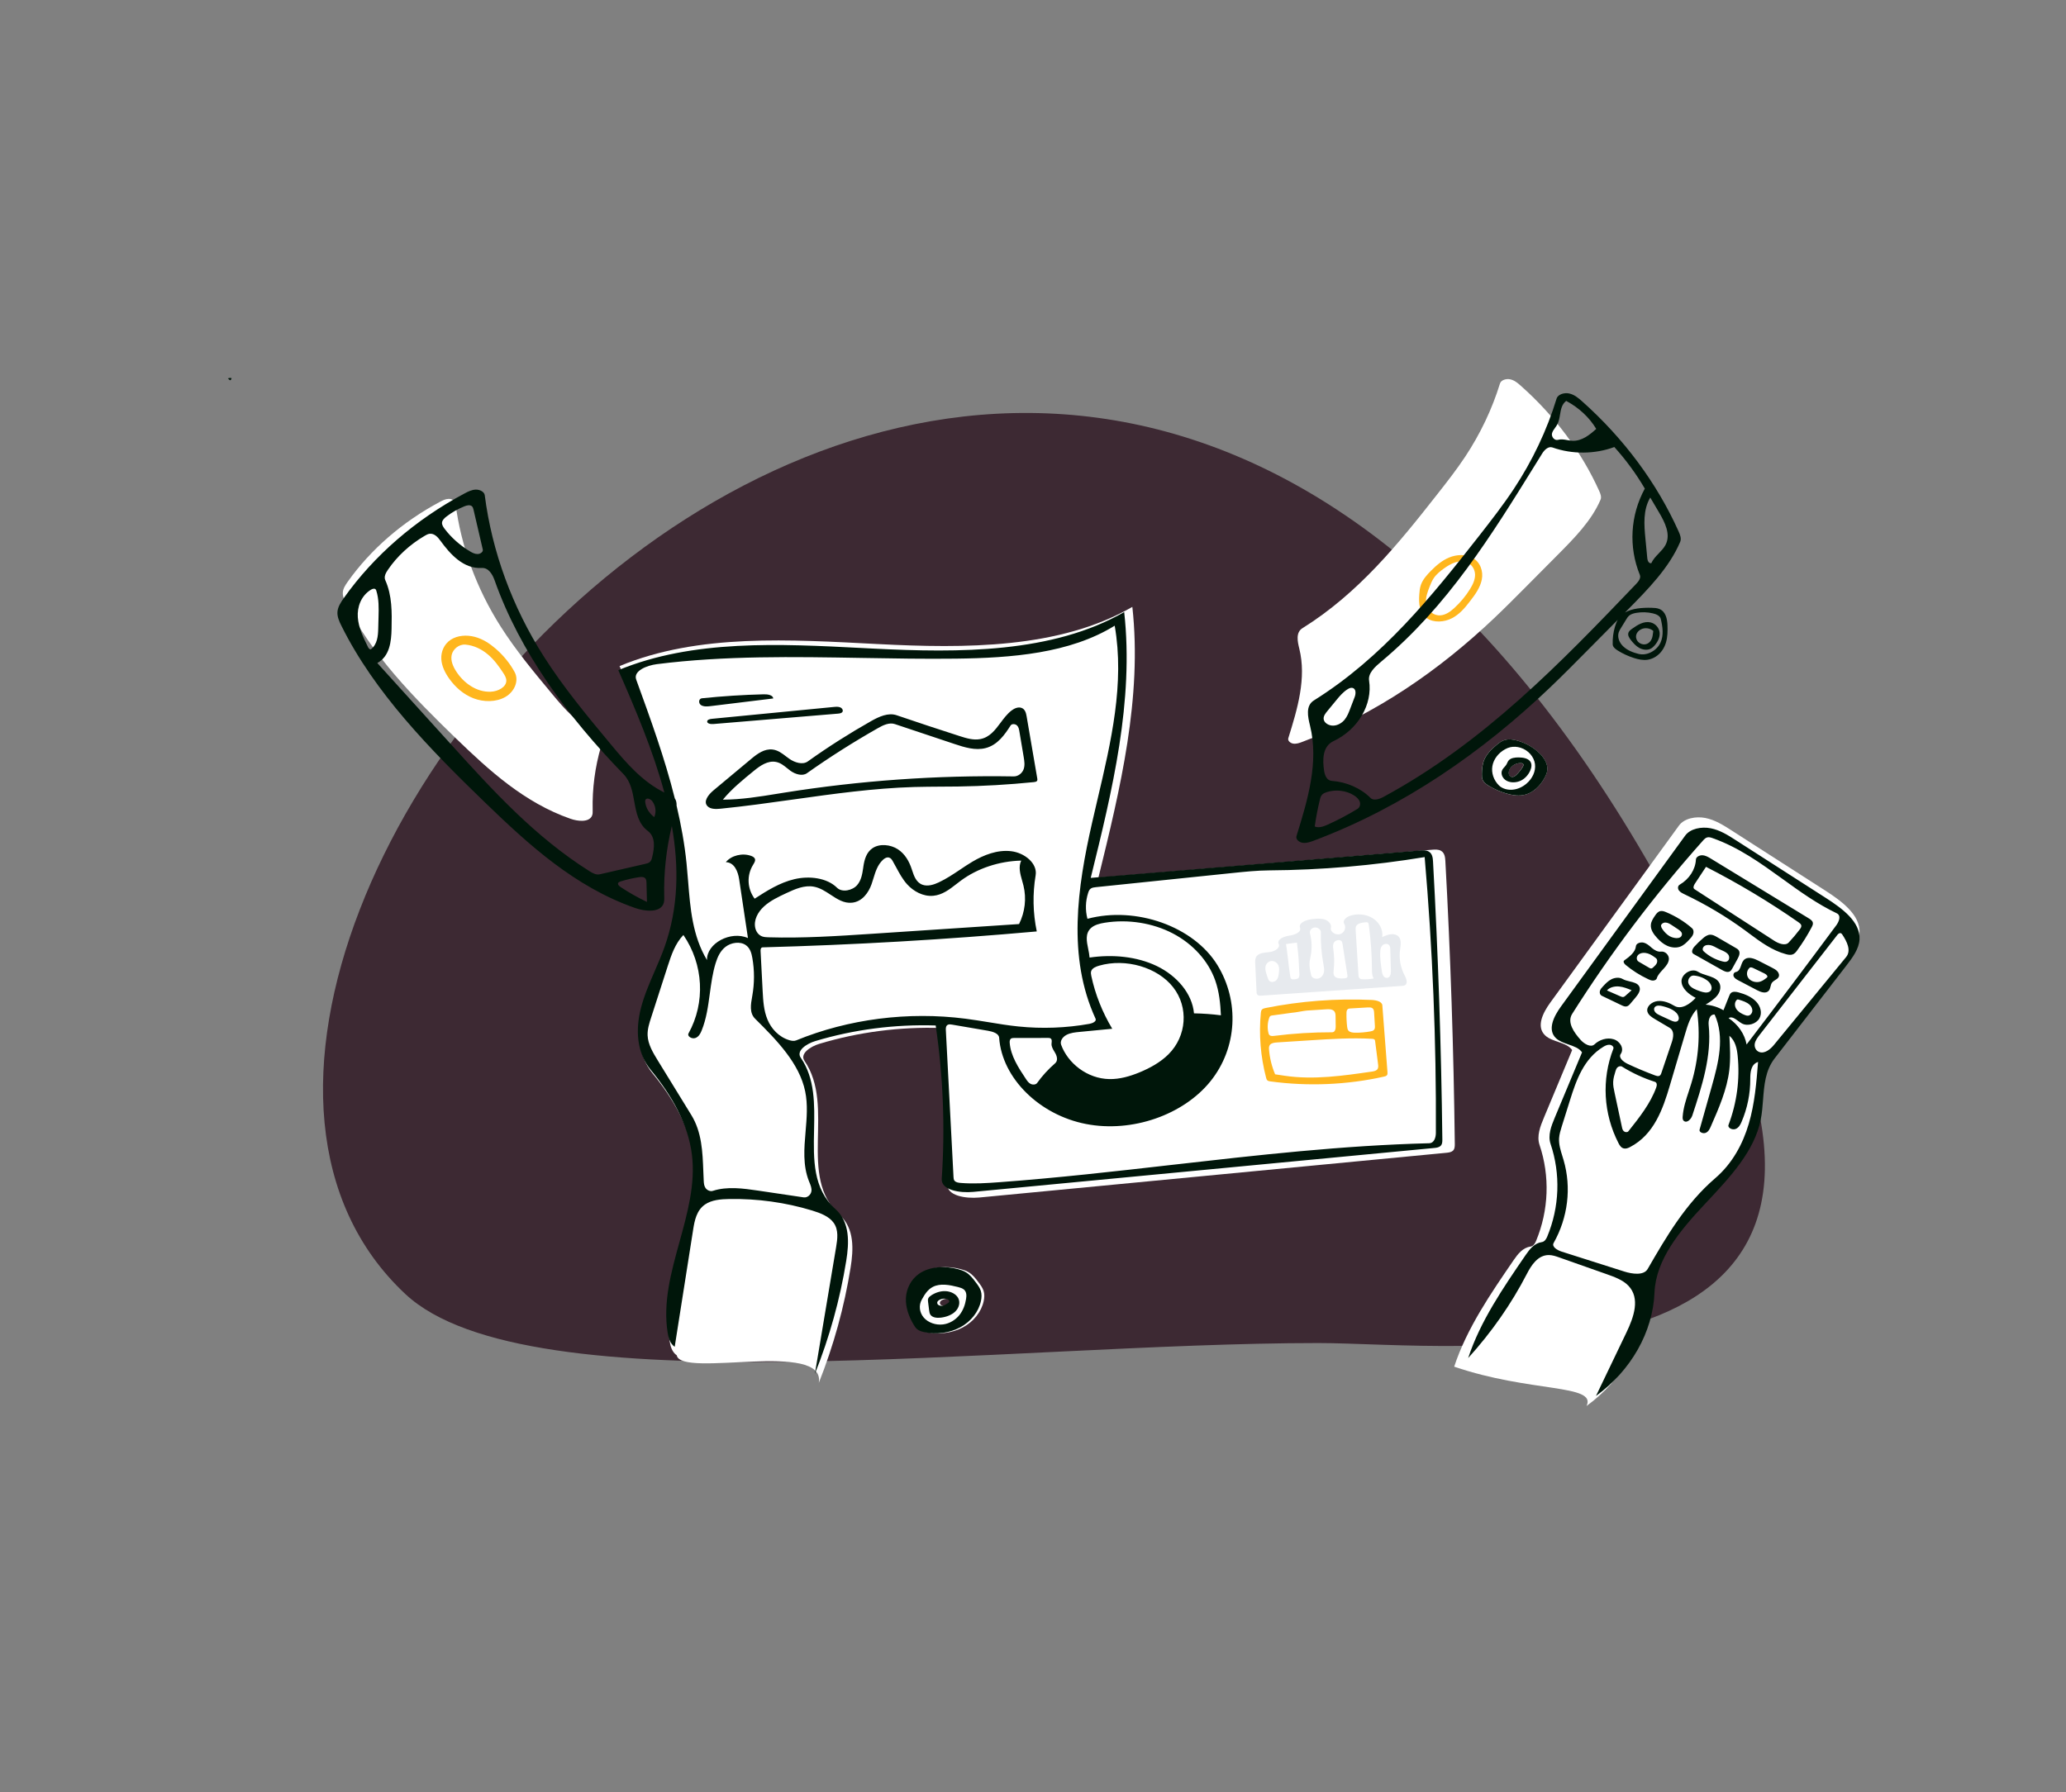<svg width="68" height="59" viewBox="0 0 68 59" fill="none" xmlns="http://www.w3.org/2000/svg">
<rect x="0" y="0" width="68" height="59" fill="#808080" stroke="none"/>
<path fill-rule="evenodd" clip-rule="evenodd" d="M13.341 42.602C17.395 46.394 33.071 44.216 43.393 44.216C47.846 44.216 62.789 46.134 56.618 32.962C36.386 -10.225 0.497 30.587 13.341 42.602Z" fill="#2C1320" fill-opacity="0.8"/>
<path fill-rule="evenodd" clip-rule="evenodd" d="M31.28 42.911C31.3 42.898 31.32 42.884 31.329 42.864C31.356 42.8 31.248 42.757 31.169 42.759C31.053 42.761 30.905 42.828 30.94 42.923C30.961 42.977 31.039 43.003 31.105 42.993C31.171 42.983 31.227 42.947 31.28 42.911ZM31.622 41.783C31.709 41.806 31.795 41.835 31.871 41.879C32.014 41.961 32.111 42.089 32.204 42.213C32.271 42.301 32.338 42.392 32.372 42.494C32.408 42.604 32.401 42.722 32.377 42.835C32.302 43.186 32.05 43.506 31.699 43.697C31.348 43.887 30.903 43.946 30.502 43.854C30.424 43.836 30.345 43.812 30.285 43.765C30.234 43.726 30.2 43.674 30.169 43.622C30.006 43.35 29.896 43.047 29.908 42.741C29.921 42.435 30.067 42.125 30.345 41.932C30.693 41.691 31.195 41.668 31.622 41.783" fill="white"/>
<path fill-rule="evenodd" clip-rule="evenodd" d="M50.044 25.122C49.853 25.12 49.673 25.258 49.654 25.422C49.647 25.488 49.68 25.572 49.757 25.581C49.815 25.588 49.866 25.549 49.905 25.512C49.988 25.432 50.059 25.344 50.115 25.249C50.135 25.217 50.152 25.177 50.126 25.148C50.108 25.128 50.074 25.122 50.044 25.122ZM49.965 24.39C50.236 24.472 50.483 24.615 50.672 24.802C50.834 24.962 50.958 25.17 50.923 25.38C50.911 25.458 50.878 25.531 50.84 25.602C50.697 25.871 50.45 26.128 50.112 26.18C49.934 26.208 49.751 26.175 49.58 26.125C49.383 26.067 49.195 25.986 49.022 25.885C48.931 25.831 48.84 25.768 48.8 25.679C48.773 25.618 48.772 25.55 48.773 25.485C48.776 25.323 48.788 25.158 48.854 25.006C48.937 24.814 49.1 24.655 49.272 24.514C49.342 24.457 49.415 24.401 49.505 24.37C49.65 24.32 49.817 24.346 49.965 24.39Z" fill="white"/>
<path fill-rule="evenodd" clip-rule="evenodd" d="M50.047 12.693C51.172 13.689 52.059 14.88 52.64 16.173C52.679 16.262 52.718 16.361 52.68 16.45C52.387 17.138 51.822 17.712 51.267 18.27C50.913 18.627 50.559 18.983 50.204 19.34C49.866 19.68 49.528 20.02 49.178 20.352C47.398 22.041 45.294 23.518 42.858 24.427C42.766 24.462 42.667 24.496 42.568 24.482C42.469 24.468 42.377 24.386 42.403 24.303C42.704 23.339 43.007 22.331 42.765 21.355C42.707 21.12 42.642 20.823 42.869 20.681C44.709 19.534 46.034 17.895 47.303 16.277C47.623 15.871 47.941 15.463 48.224 15.037C48.725 14.28 49.111 13.468 49.37 12.626C49.405 12.511 49.575 12.459 49.71 12.489C49.845 12.519 49.95 12.607 50.047 12.693" fill="white"/>
<path fill-rule="evenodd" clip-rule="evenodd" d="M14.99 16.565C15.173 17.985 15.682 19.373 16.479 20.627C16.972 21.404 17.572 22.125 18.171 22.845C18.587 23.346 19.032 23.867 19.682 24.126C19.855 24.195 19.831 24.409 19.784 24.568C19.584 25.254 19.491 25.963 19.507 26.67C19.509 26.737 19.511 26.806 19.48 26.868C19.377 27.076 19.021 27.042 18.777 26.956C17.263 26.428 16.101 25.367 15.016 24.318C13.607 22.956 12.218 21.534 11.386 19.858C11.329 19.744 11.274 19.624 11.284 19.5C11.293 19.375 11.369 19.26 11.445 19.152C12.2 18.087 13.25 17.177 14.483 16.52C14.57 16.474 14.663 16.427 14.765 16.424C14.867 16.421 14.979 16.478 14.99 16.565Z" fill="white"/>
<path fill-rule="evenodd" clip-rule="evenodd" d="M49.827 41.476C49.958 41.286 50.119 41.077 50.372 41.041C50.472 41.027 50.525 40.933 50.559 40.852C50.977 39.843 51.018 38.721 50.672 37.692C50.574 37.398 50.695 37.087 50.815 36.799C51.125 36.056 51.435 35.313 51.745 34.571C51.567 34.307 51.099 34.315 50.859 34.09C50.551 33.801 50.784 33.342 51.025 33.009C52.437 31.066 53.849 29.123 55.261 27.18C55.434 26.941 55.814 26.867 56.132 26.93C56.45 26.994 56.722 27.166 56.983 27.334C58.013 27.995 59.043 28.656 60.073 29.317C60.626 29.672 61.236 30.125 61.204 30.717C61.186 31.045 60.968 31.336 60.757 31.609C59.941 32.666 59.125 33.723 58.309 34.78C57.849 35.375 57.976 36.157 57.837 36.862C57.617 37.975 56.729 38.889 55.907 39.77C55.084 40.65 54.261 41.633 54.215 42.762C54.16 44.106 53.416 45.42 52.219 46.288C52.566 45.563 50.372 45.852 47.863 44.994C48.276 43.739 49.056 42.599 49.827 41.476Z" fill="white"/>
<path fill-rule="evenodd" clip-rule="evenodd" d="M22.274 44.62C22.117 44.51 22.067 44.324 22.04 44.151C21.72 42.154 23.093 40.183 22.848 38.178C22.722 37.145 22.17 36.181 21.475 35.334C20.995 34.748 20.968 33.964 21.147 33.263C21.326 32.563 21.687 31.908 21.931 31.222C23.015 28.172 21.696 24.914 20.392 21.929C22.99 20.849 26.021 21.058 28.899 21.204C31.776 21.351 34.871 21.361 37.27 19.98C37.599 22.968 36.874 25.959 36.153 28.895C39.81 28.588 43.467 28.282 47.124 27.976C47.229 27.967 47.344 27.96 47.431 28.012C47.547 28.08 47.565 28.219 47.572 28.34C47.743 31.448 47.846 34.557 47.883 37.668C47.883 37.746 47.88 37.833 47.817 37.888C47.762 37.935 47.679 37.945 47.602 37.953C42.478 38.444 37.355 38.934 32.231 39.425C31.788 39.467 31.157 39.368 31.183 38.984C31.298 37.27 31.231 35.547 30.981 33.844C29.619 33.799 28.248 33.978 26.962 34.367C26.671 34.455 26.32 34.692 26.477 34.922C27.518 36.442 26.226 38.728 27.64 40.004C28.126 40.443 28.093 41.133 27.996 41.735C27.79 43.025 27.439 44.297 26.95 45.528C27.186 44.111 22.418 45.38 22.274 44.62Z" fill="white"/>
<path fill-rule="evenodd" clip-rule="evenodd" d="M7.619 12.444C7.623 12.475 7.604 12.507 7.573 12.521C7.548 12.5 7.523 12.478 7.499 12.457C7.536 12.443 7.578 12.439 7.618 12.446L7.619 12.444Z" fill="#00160A"/>
<path fill-rule="evenodd" clip-rule="evenodd" d="M31.531 41.783C31.618 41.806 31.704 41.835 31.78 41.879C31.923 41.961 32.02 42.089 32.113 42.213C32.18 42.301 32.248 42.392 32.281 42.494C32.317 42.604 32.31 42.722 32.286 42.835C32.211 43.186 31.959 43.506 31.608 43.697C31.257 43.887 30.812 43.946 30.411 43.854C30.333 43.836 30.254 43.812 30.194 43.765C30.143 43.726 30.11 43.674 30.078 43.622C29.915 43.35 29.805 43.047 29.817 42.741C29.83 42.435 29.976 42.125 30.254 41.932C30.602 41.691 31.104 41.668 31.531 41.783M31.041 43.603C31.259 43.575 31.451 43.452 31.577 43.296C31.702 43.14 31.767 42.953 31.797 42.765C31.815 42.657 31.817 42.535 31.729 42.457C31.676 42.411 31.601 42.39 31.528 42.371C31.257 42.302 30.947 42.242 30.704 42.367C30.527 42.458 30.428 42.627 30.339 42.787C30.234 42.974 30.26 43.21 30.404 43.377C30.547 43.544 30.802 43.634 31.041 43.603V43.603Z" fill="#00160A"/>
<path fill-rule="evenodd" clip-rule="evenodd" d="M41.499 33.347C41.503 33.307 41.508 33.264 41.539 33.234C41.569 33.205 41.616 33.194 41.66 33.185C42.801 32.957 43.978 32.868 45.148 32.921C45.296 32.928 45.488 32.971 45.498 33.099C45.554 33.832 45.611 34.565 45.667 35.298C45.67 35.335 45.672 35.376 45.644 35.405C45.621 35.428 45.585 35.437 45.551 35.445C44.335 35.717 43.053 35.771 41.812 35.602C41.78 35.597 41.747 35.592 41.722 35.574C41.692 35.553 41.681 35.518 41.673 35.485C41.49 34.785 41.431 34.061 41.499 33.347ZM41.769 34.557C41.791 34.834 41.859 35.108 41.969 35.369C42.079 35.383 42.188 35.402 42.297 35.418C43.24 35.556 44.205 35.417 45.148 35.28C45.215 35.27 45.288 35.257 45.329 35.211C45.371 35.163 45.366 35.097 45.358 35.038C45.326 34.785 45.293 34.533 45.261 34.28C45.258 34.26 45.255 34.238 45.239 34.223C45.219 34.205 45.187 34.202 45.159 34.2C44.488 34.162 43.816 34.205 43.146 34.248C42.776 34.272 42.406 34.295 42.036 34.319C41.949 34.325 41.85 34.336 41.8 34.397C41.763 34.443 41.764 34.502 41.769 34.557ZM41.778 33.501C41.719 33.663 41.709 33.837 41.748 34.003C41.755 34.032 41.764 34.064 41.791 34.084C41.83 34.114 41.889 34.109 41.941 34.103C42.572 34.023 43.209 33.984 43.847 33.985C43.937 33.985 43.964 33.881 43.963 33.804C43.962 33.69 43.96 33.577 43.959 33.464C43.958 33.398 43.954 33.326 43.902 33.279C43.839 33.221 43.735 33.223 43.643 33.229C43.432 33.243 43.221 33.257 43.01 33.27C42.909 33.277 42.641 33.336 42.518 33.343C42.303 33.372 42.089 33.402 41.874 33.431C41.852 33.434 41.828 33.438 41.81 33.451C41.793 33.464 41.785 33.483 41.778 33.501ZM44.608 33.999C44.776 34.001 44.944 33.986 45.107 33.956C45.146 33.949 45.187 33.939 45.215 33.915C45.256 33.879 45.256 33.822 45.253 33.772C45.244 33.626 45.235 33.48 45.227 33.334C45.224 33.282 45.217 33.223 45.169 33.191C45.128 33.162 45.069 33.164 45.016 33.167C44.829 33.178 44.643 33.189 44.457 33.2C44.427 33.201 44.396 33.203 44.371 33.217C44.326 33.243 44.32 33.297 44.318 33.343C44.314 33.498 44.322 33.653 44.34 33.807C44.346 33.851 44.353 33.898 44.385 33.934C44.435 33.989 44.527 33.998 44.608 33.999Z" fill="#FFB61D"/>
<path fill-rule="evenodd" clip-rule="evenodd" d="M44.418 30.156C44.667 30.064 44.973 30.095 45.19 30.235C45.407 30.375 45.528 30.618 45.494 30.85C45.646 30.779 45.84 30.709 45.982 30.794C46.143 30.89 46.106 31.097 46.082 31.264C46.04 31.556 46.095 31.858 46.238 32.125C46.298 32.236 46.349 32.403 46.217 32.447C46.195 32.455 46.171 32.457 46.147 32.458C44.604 32.565 43.061 32.672 41.518 32.779C41.476 32.782 41.429 32.783 41.397 32.759C41.364 32.735 41.36 32.693 41.358 32.656C41.343 32.344 41.328 32.032 41.314 31.721C41.31 31.637 41.308 31.547 41.363 31.477C41.454 31.363 41.644 31.363 41.804 31.342C41.963 31.32 42.148 31.204 42.087 31.076C42.019 30.933 42.251 30.829 42.429 30.805C42.607 30.782 42.843 30.691 42.789 30.544C42.73 30.383 42.988 30.283 43.182 30.261C43.32 30.245 43.463 30.23 43.593 30.27C43.724 30.311 43.834 30.426 43.805 30.543C43.771 30.676 43.96 30.8 44.109 30.753C44.258 30.706 44.318 30.531 44.242 30.411C44.181 30.313 44.3 30.201 44.418 30.156ZM45.214 32.213C45.157 32.121 45.156 32.012 45.156 31.907C45.153 31.417 45.118 30.926 45.05 30.439C45.047 30.415 45.042 30.387 45.018 30.373C44.998 30.36 44.971 30.362 44.946 30.364C44.826 30.373 44.683 30.396 44.635 30.492C44.615 30.533 44.617 30.579 44.62 30.623C44.651 31.115 44.681 31.606 44.712 32.098C44.715 32.144 44.722 32.196 44.766 32.222C44.79 32.236 44.821 32.239 44.849 32.24C44.972 32.246 45.095 32.236 45.214 32.213ZM43.142 31.457C43.127 31.539 43.106 31.621 43.101 31.703C43.092 31.842 43.126 31.979 43.159 32.115C43.181 32.202 43.312 32.244 43.407 32.211C43.503 32.177 43.561 32.09 43.577 32.002C43.593 31.914 43.574 31.825 43.558 31.737C43.494 31.392 43.466 31.043 43.475 30.694C43.477 30.605 43.377 30.526 43.275 30.534C43.173 30.543 43.093 30.638 43.115 30.724C43.178 30.964 43.187 31.214 43.142 31.457ZM44.153 30.985C44.093 30.917 43.955 30.953 43.908 31.028C43.861 31.103 43.876 31.194 43.888 31.279C43.918 31.499 43.921 31.723 43.896 31.945C43.889 32.01 43.881 32.081 43.923 32.136C43.987 32.22 44.129 32.219 44.246 32.209C44.282 32.206 44.324 32.2 44.343 32.172C44.355 32.154 44.352 32.13 44.349 32.108C44.295 31.764 44.241 31.421 44.188 31.077C44.182 31.045 44.177 31.011 44.153 30.985ZM45.489 31.136C45.444 31.189 45.434 31.258 45.43 31.324C45.417 31.549 45.452 31.775 45.486 31.999C45.5 32.087 45.547 32.2 45.65 32.194C45.755 32.188 45.782 32.068 45.78 31.978C45.773 31.739 45.767 31.5 45.76 31.261C45.759 31.199 45.751 31.126 45.69 31.091C45.627 31.054 45.534 31.083 45.489 31.136ZM42.328 31.08C42.328 31.08 42.374 31.392 42.391 31.551C42.411 31.75 42.436 31.949 42.467 32.147C42.472 32.176 42.478 32.207 42.503 32.227C42.545 32.261 42.711 32.238 42.741 32.195C42.772 32.152 42.77 32.099 42.767 32.048C42.759 31.889 42.751 31.73 42.742 31.571C42.733 31.4 42.686 31.032 42.686 31.032M41.73 32.207C41.743 32.243 41.759 32.28 41.792 32.304C41.858 32.351 41.964 32.322 42.016 32.264C42.068 32.206 42.079 32.129 42.089 32.057C42.101 31.968 42.113 31.875 42.08 31.79C42.046 31.705 41.953 31.63 41.849 31.638C41.753 31.645 41.679 31.721 41.657 31.801C41.635 31.881 41.654 31.965 41.677 32.045C41.693 32.1 41.71 32.154 41.73 32.207Z" fill="#E7EAEE"/>
<path fill-rule="evenodd" clip-rule="evenodd" d="M48.377 19.802C48.215 20.013 48.038 20.226 47.786 20.355C47.534 20.485 47.186 20.51 46.959 20.349C46.709 20.172 46.694 19.852 46.714 19.574C46.721 19.467 46.731 19.359 46.767 19.256C46.829 19.078 46.964 18.926 47.105 18.785C47.276 18.614 47.466 18.448 47.703 18.352C47.941 18.256 48.236 18.239 48.459 18.359C48.725 18.502 48.824 18.807 48.773 19.074C48.723 19.341 48.552 19.578 48.377 19.802M47.86 20.024C48.065 19.836 48.242 19.625 48.382 19.397C48.475 19.247 48.554 19.084 48.55 18.914C48.546 18.745 48.442 18.567 48.259 18.504C48.02 18.422 47.758 18.553 47.558 18.693C47.416 18.792 47.278 18.901 47.187 19.038C47.13 19.124 47.092 19.219 47.055 19.313C46.985 19.491 46.913 19.677 46.94 19.864C46.967 20.051 47.123 20.238 47.34 20.258C47.542 20.276 47.721 20.151 47.86 20.024Z" fill="#FFB61D"/>
<path fill-rule="evenodd" clip-rule="evenodd" d="M16.317 21.358C16.572 21.58 16.783 21.84 16.937 22.123C17.092 22.407 16.936 22.772 16.632 22.946C16.328 23.12 15.917 23.118 15.583 22.989C15.25 22.861 14.988 22.622 14.795 22.356C14.65 22.155 14.537 21.93 14.525 21.694C14.513 21.457 14.614 21.209 14.832 21.064C15.052 20.917 15.361 20.896 15.627 20.967C15.893 21.037 16.121 21.188 16.317 21.358M15.321 21.222C15.1 21.203 14.904 21.377 14.866 21.565C14.828 21.753 14.911 21.944 15.019 22.11C15.253 22.472 15.671 22.793 16.152 22.773C16.399 22.763 16.67 22.616 16.665 22.403C16.663 22.311 16.611 22.226 16.558 22.146C16.418 21.933 16.267 21.723 16.064 21.551C15.863 21.379 15.604 21.247 15.321 21.222Z" fill="#FFB61D"/>
<path fill-rule="evenodd" clip-rule="evenodd" d="M30.654 42.644C30.789 42.556 30.958 42.498 31.128 42.508C31.298 42.517 31.466 42.601 31.537 42.734C31.613 42.877 31.566 43.054 31.447 43.173C31.328 43.292 31.148 43.358 30.967 43.38C30.844 43.395 30.697 43.381 30.629 43.291C30.596 43.248 30.589 43.194 30.582 43.143C30.571 43.051 30.559 42.958 30.547 42.866C30.542 42.827 30.537 42.786 30.552 42.749C30.569 42.705 30.611 42.672 30.654 42.644M31.191 42.907C31.211 42.894 31.232 42.88 31.24 42.86C31.268 42.795 31.16 42.753 31.08 42.754C30.965 42.757 30.817 42.824 30.852 42.918C30.872 42.973 30.951 42.998 31.017 42.988C31.083 42.978 31.138 42.942 31.191 42.907H31.191Z" fill="#00160A"/>
<path fill-rule="evenodd" clip-rule="evenodd" d="M52.066 13.206C53.447 14.435 54.537 15.905 55.251 17.499C55.3 17.609 55.347 17.73 55.301 17.841C54.941 18.689 54.246 19.397 53.565 20.085L53.485 20.166C53.723 20.026 54.055 20.003 54.355 20.01C54.441 20.012 54.53 20.015 54.609 20.046C54.829 20.132 54.875 20.378 54.883 20.585C54.889 20.774 54.888 20.965 54.835 21.148C54.782 21.331 54.671 21.507 54.495 21.619C54.416 21.67 54.324 21.706 54.227 21.721C54.076 21.742 53.922 21.709 53.779 21.663C53.589 21.602 53.409 21.519 53.245 21.416C53.165 21.365 53.082 21.299 53.08 21.214C53.074 21.017 53.099 20.82 53.155 20.63C53.178 20.554 53.206 20.478 53.245 20.408L52.258 21.404C51.843 21.824 51.427 22.244 50.998 22.653C48.81 24.737 46.225 26.559 43.232 27.68C43.119 27.722 42.998 27.764 42.876 27.747C42.754 27.73 42.64 27.629 42.672 27.526C43.042 26.337 43.415 25.094 43.118 23.89C43.046 23.6 42.966 23.234 43.245 23.06C45.506 21.645 47.134 19.622 48.694 17.628C49.086 17.126 49.478 16.623 49.825 16.097C50.441 15.164 50.916 14.162 51.233 13.124C51.276 12.982 51.486 12.918 51.651 12.955C51.817 12.992 51.947 13.101 52.066 13.206ZM51.099 14.732C50.959 14.682 50.829 14.817 50.758 14.933L50.526 15.307C49.095 17.617 47.642 19.963 45.461 21.782C45.255 21.954 45.024 22.162 45.062 22.407C45.184 23.191 44.697 24.019 43.89 24.4C43.523 24.573 43.528 25.018 43.581 25.375C43.603 25.517 43.666 25.696 43.832 25.708C44.322 25.744 44.791 25.95 45.11 26.271C45.21 26.372 45.401 26.309 45.532 26.238C48.831 24.456 51.366 21.823 53.841 19.236C53.927 19.147 54.018 19.034 53.973 18.925C53.599 18.009 53.658 16.966 54.137 16.086C53.855 15.603 53.518 15.144 53.134 14.717C52.495 14.956 51.743 14.961 51.099 14.732ZM43.273 27.209C43.403 27.267 43.561 27.211 43.691 27.153C44.033 26.999 44.363 26.825 44.677 26.632C44.76 26.581 44.784 26.479 44.755 26.395C44.726 26.311 44.652 26.243 44.571 26.19C44.318 26.025 43.963 25.981 43.665 26.079C43.61 26.097 43.556 26.121 43.518 26.16C43.474 26.205 43.457 26.265 43.443 26.323C43.371 26.616 43.315 26.911 43.273 27.209ZM52.538 14.121C52.314 13.744 51.968 13.422 51.55 13.199C51.404 13.309 51.376 13.477 51.347 13.648C51.328 13.765 51.307 13.884 51.249 13.986C51.23 14.02 51.207 14.052 51.184 14.084C51.139 14.145 51.096 14.205 51.081 14.275C51.06 14.382 51.165 14.515 51.284 14.48C51.38 14.452 51.482 14.47 51.584 14.489C51.638 14.498 51.693 14.508 51.746 14.511C52.061 14.529 52.321 14.317 52.538 14.121ZM54.316 16.38C54.075 16.79 54.113 17.275 54.157 17.733L54.22 18.39C54.227 18.462 54.272 18.56 54.353 18.54C54.404 18.419 54.499 18.319 54.596 18.219C54.679 18.131 54.764 18.044 54.818 17.941C55.001 17.595 54.798 17.196 54.597 16.856L54.316 16.38ZM43.566 23.668C43.576 23.797 43.731 23.893 43.881 23.889C44.03 23.886 44.165 23.802 44.253 23.698C44.34 23.593 44.388 23.469 44.435 23.346L44.589 22.943C44.632 22.83 44.635 22.658 44.498 22.645C44.449 22.64 44.401 22.662 44.361 22.687C44.207 22.781 44.095 22.916 43.986 23.048L43.69 23.408C43.625 23.486 43.558 23.573 43.566 23.668ZM17.901 21.616C16.859 19.977 16.194 18.161 15.955 16.304C15.94 16.189 15.794 16.116 15.66 16.119C15.526 16.123 15.405 16.184 15.291 16.245C13.678 17.104 12.305 18.294 11.318 19.687C11.218 19.828 11.12 19.978 11.107 20.143C11.095 20.304 11.166 20.461 11.241 20.61C12.329 22.802 14.145 24.662 15.988 26.443C17.408 27.815 18.927 29.204 20.907 29.894C21.227 30.006 21.692 30.051 21.827 29.778C21.867 29.699 21.864 29.61 21.863 29.523L21.862 29.52C21.844 28.739 21.928 27.956 22.113 27.192C22.35 28.536 22.335 29.881 21.869 31.187C21.774 31.452 21.661 31.712 21.549 31.972C21.375 32.373 21.202 32.774 21.095 33.191C20.918 33.879 20.945 34.649 21.419 35.224C22.104 36.056 22.649 37.002 22.774 38.017C22.892 38.979 22.628 39.934 22.365 40.887C22.09 41.883 21.815 42.879 21.976 43.88C22.003 44.05 22.052 44.232 22.207 44.34L22.815 40.478C22.862 40.177 22.929 39.846 23.204 39.655C23.424 39.503 23.725 39.478 24.007 39.474C24.93 39.459 25.857 39.587 26.727 39.852C27.003 39.936 27.291 40.046 27.442 40.262C27.605 40.495 27.565 40.788 27.52 41.057L26.82 45.232C27.303 44.023 27.649 42.774 27.853 41.508C27.948 40.917 27.981 40.24 27.501 39.809C26.752 39.136 26.773 38.178 26.794 37.204C26.811 36.364 26.83 35.511 26.354 34.82C26.199 34.594 26.545 34.361 26.833 34.275C28.101 33.893 29.454 33.718 30.797 33.761C31.044 35.433 31.11 37.125 30.996 38.807C30.971 39.185 31.593 39.282 32.031 39.24L47.196 37.795C47.272 37.788 47.354 37.778 47.408 37.732C47.471 37.677 47.474 37.592 47.473 37.515C47.437 34.462 47.335 31.409 47.166 28.358C47.16 28.239 47.142 28.103 47.027 28.036C46.941 27.985 46.828 27.992 46.725 28.001L35.9 28.902C36.611 26.02 37.326 23.084 37.002 20.151C34.636 21.507 31.582 21.496 28.743 21.353C28.625 21.347 28.507 21.341 28.388 21.335C25.656 21.194 22.807 21.048 20.351 22.064C20.923 23.367 21.498 24.724 21.866 26.092C21.136 25.73 20.609 25.112 20.114 24.517C19.331 23.576 18.547 22.632 17.901 21.616ZM22.269 26.524C22.272 26.434 22.257 26.349 22.21 26.284C21.881 24.963 21.409 23.665 20.94 22.374C20.837 22.091 21.281 21.908 21.622 21.865C23.858 21.583 26.122 21.622 28.387 21.661C29.414 21.679 30.441 21.696 31.465 21.684C33.286 21.662 35.212 21.514 36.689 20.599C37.021 22.501 36.57 24.419 36.124 26.314C36.064 26.57 36.004 26.826 35.946 27.081C35.458 29.224 35.126 31.507 36.059 33.538C36.099 33.623 35.965 33.688 35.86 33.707C35.092 33.844 34.299 33.874 33.521 33.794C33.187 33.76 32.857 33.706 32.526 33.651C32.277 33.611 32.029 33.57 31.778 33.538C29.893 33.295 27.925 33.547 26.205 34.252C26.136 34.281 26.054 34.267 25.982 34.246C25.633 34.142 25.385 33.866 25.261 33.567C25.137 33.269 25.119 32.947 25.102 32.63L25.033 31.302C25.03 31.255 25.045 31.19 25.101 31.189C28.114 31.108 31.125 30.933 34.124 30.665C33.997 30.055 33.984 29.428 34.087 28.815C34.151 28.428 33.728 28.075 33.277 28.023C32.826 27.971 32.38 28.147 32.005 28.369C31.865 28.452 31.73 28.542 31.596 28.633C31.371 28.783 31.146 28.934 30.896 29.051C30.732 29.128 30.535 29.189 30.363 29.128C30.153 29.052 30.082 28.837 30.019 28.645C30.015 28.633 30.011 28.62 30.007 28.609C29.925 28.361 29.79 28.115 29.551 27.959C29.313 27.804 28.953 27.765 28.718 27.924C28.517 28.06 28.453 28.296 28.419 28.514C28.416 28.533 28.413 28.552 28.411 28.572C28.381 28.773 28.35 28.98 28.211 29.14C28.058 29.317 27.717 29.392 27.549 29.226C27.218 28.898 26.636 28.829 26.148 28.944C25.66 29.059 25.242 29.326 24.838 29.587C24.593 29.258 24.573 28.816 24.787 28.472L24.79 28.466C24.83 28.402 24.877 28.328 24.841 28.262C24.819 28.221 24.77 28.196 24.723 28.178C24.435 28.073 24.068 28.163 23.89 28.384C24.177 28.392 24.291 28.702 24.328 28.946L24.618 30.883C24.051 30.631 23.253 31.059 23.27 31.608C22.792 30.815 22.72 29.907 22.648 29.008C22.632 28.813 22.616 28.618 22.597 28.424C22.532 27.785 22.417 27.152 22.269 26.524ZM19.741 28.784C19.624 28.811 19.507 28.747 19.409 28.686C17.607 27.551 16.211 26.016 14.84 24.501L12.419 21.828C12.828 21.605 12.879 21.119 12.888 20.703C12.9 20.162 12.908 19.605 12.681 19.1C12.63 18.988 12.696 18.864 12.767 18.76C13.069 18.314 13.488 17.927 13.984 17.637C14.032 17.608 14.083 17.581 14.14 17.573C14.292 17.555 14.409 17.682 14.49 17.794C14.81 18.235 15.251 18.735 15.855 18.699C16.085 18.685 16.212 18.918 16.28 19.107C17.114 21.465 18.681 23.592 20.519 25.484C20.758 25.73 20.818 26.062 20.877 26.391C20.943 26.757 21.009 27.12 21.321 27.356C21.587 27.557 21.538 27.919 21.466 28.218C21.451 28.279 21.434 28.344 21.38 28.386C21.34 28.417 21.285 28.43 21.233 28.442L19.741 28.784ZM15.47 18.153C15.14 17.954 14.854 17.701 14.634 17.41C14.587 17.347 14.541 17.277 14.549 17.202C14.558 17.121 14.629 17.056 14.7 17.002C14.874 16.868 15.071 16.756 15.283 16.67C15.361 16.638 15.461 16.613 15.525 16.661C15.563 16.69 15.575 16.736 15.585 16.778L15.89 18.09C15.908 18.168 15.814 18.238 15.722 18.24C15.63 18.242 15.546 18.198 15.47 18.153ZM12.449 20.691C12.443 20.937 12.421 21.214 12.206 21.378C12.161 21.382 12.131 21.34 12.113 21.304C11.958 20.988 11.801 20.666 11.777 20.324C11.752 19.982 11.885 19.612 12.21 19.414C12.254 19.387 12.319 19.365 12.358 19.397C12.373 19.41 12.38 19.429 12.386 19.447C12.474 19.726 12.467 20.019 12.459 20.308L12.449 20.691ZM21.219 28.899C21.271 28.936 21.277 29.002 21.278 29.059L21.294 29.694C20.991 29.549 20.701 29.386 20.427 29.204C20.375 29.169 20.318 29.113 20.35 29.064C20.365 29.04 20.398 29.028 20.429 29.018C20.625 28.956 20.827 28.91 21.033 28.879C21.097 28.87 21.169 28.864 21.219 28.899ZM21.236 26.401C21.234 26.372 21.234 26.341 21.253 26.318C21.306 26.257 21.419 26.312 21.467 26.375C21.583 26.529 21.608 26.73 21.534 26.901C21.364 26.776 21.255 26.592 21.236 26.401ZM53.93 21.528C54.226 21.602 54.541 21.405 54.653 21.158C54.766 20.911 54.724 20.634 54.662 20.375C54.639 20.275 54.515 20.219 54.401 20.193C54.224 20.151 54.036 20.146 53.856 20.177C53.767 20.192 53.676 20.218 53.613 20.275C53.579 20.306 53.555 20.344 53.532 20.382L53.359 20.664C53.328 20.713 53.297 20.764 53.279 20.817C53.226 20.979 53.297 21.158 53.428 21.282C53.559 21.407 53.742 21.482 53.93 21.528ZM49.967 24.39C50.239 24.471 50.485 24.614 50.674 24.801C50.836 24.961 50.96 25.169 50.925 25.38C50.913 25.457 50.88 25.531 50.842 25.602C50.699 25.87 50.452 26.128 50.114 26.18C49.936 26.207 49.753 26.174 49.582 26.124C49.385 26.067 49.197 25.986 49.024 25.884C48.933 25.831 48.842 25.767 48.802 25.678C48.775 25.617 48.774 25.55 48.775 25.484C48.778 25.322 48.79 25.157 48.856 25.006C48.939 24.813 49.102 24.655 49.274 24.513C49.344 24.456 49.417 24.4 49.507 24.369C49.652 24.32 49.819 24.345 49.967 24.39ZM50.242 25.799C50.439 25.632 50.553 25.39 50.522 25.154C50.491 24.918 50.305 24.697 50.045 24.616C49.937 24.583 49.817 24.574 49.707 24.6C49.647 24.614 49.591 24.638 49.539 24.667C49.315 24.789 49.158 24.998 49.12 25.223C49.082 25.448 49.163 25.687 49.337 25.859C49.449 25.969 49.63 26.016 49.799 25.997C49.967 25.979 50.122 25.902 50.242 25.799ZM25.451 22.995C25.442 22.884 25.269 22.854 25.14 22.858C24.459 22.875 23.779 22.919 23.103 22.989C22.992 23.001 22.983 23.154 23.072 23.213C23.161 23.271 23.285 23.26 23.396 23.246L25.451 22.995ZM23.276 23.749C23.282 23.692 23.366 23.671 23.433 23.665L27.442 23.275C27.515 23.268 27.592 23.261 27.657 23.289C27.723 23.317 27.765 23.394 27.722 23.445C27.691 23.483 27.63 23.49 27.577 23.495L23.476 23.837C23.39 23.844 23.269 23.823 23.276 23.749ZM32.263 24.333C32.038 24.375 31.808 24.305 31.593 24.236C30.897 24.013 30.204 23.783 29.514 23.548C29.236 23.452 28.93 23.595 28.679 23.736C27.954 24.146 27.256 24.59 26.589 25.067C26.418 25.19 26.155 25.104 25.982 24.983C25.945 24.957 25.91 24.93 25.873 24.903C25.739 24.8 25.603 24.697 25.429 24.676C25.161 24.643 24.926 24.817 24.732 24.979L23.482 26.022C23.314 26.163 23.137 26.387 23.287 26.542C23.386 26.645 23.567 26.639 23.72 26.624C24.522 26.544 25.32 26.432 26.118 26.32L26.118 26.32C27.436 26.135 28.753 25.95 30.086 25.91C30.382 25.902 30.677 25.9 30.973 25.898C31.158 25.898 31.343 25.896 31.528 25.894C32.363 25.881 33.197 25.833 34.027 25.749C34.067 25.745 34.112 25.738 34.133 25.708C34.149 25.686 34.145 25.657 34.141 25.631L33.789 23.578C33.771 23.473 33.74 23.353 33.629 23.308C33.517 23.262 33.385 23.321 33.293 23.392C33.149 23.504 33.038 23.652 32.929 23.799C32.749 24.039 32.574 24.274 32.263 24.333ZM26.559 25.456C27.309 24.925 28.091 24.429 28.901 23.969C29.067 23.874 29.27 23.777 29.455 23.839L31.419 24.495C31.747 24.605 32.106 24.716 32.442 24.628C32.834 24.526 33.067 24.191 33.264 23.883C33.303 23.823 33.414 23.83 33.469 23.88C33.525 23.929 33.538 24.001 33.55 24.069L33.694 24.925C33.716 25.057 33.737 25.193 33.693 25.321C33.649 25.448 33.519 25.564 33.364 25.561C30.836 25.519 28.303 25.698 25.817 26.095C25.74 26.107 25.663 26.12 25.586 26.132L25.586 26.132L25.586 26.132C24.992 26.229 24.396 26.325 23.792 26.327C24.084 25.972 24.453 25.671 24.82 25.372C25.021 25.208 25.273 25.031 25.543 25.085C25.689 25.114 25.801 25.204 25.912 25.294C25.948 25.322 25.984 25.351 26.02 25.378C26.172 25.487 26.406 25.564 26.559 25.456ZM58.994 31.425C58.927 31.447 58.852 31.432 58.784 31.414C58.322 31.289 57.946 31.01 57.577 30.735L57.577 30.735C57.527 30.698 57.477 30.661 57.428 30.624C56.816 30.176 56.153 29.78 55.45 29.445C55.379 29.411 55.304 29.375 55.26 29.316C55.216 29.256 55.217 29.166 55.285 29.126C55.6 28.942 55.804 28.624 55.819 28.297C55.823 28.209 55.938 28.151 56.039 28.158C56.141 28.165 56.229 28.218 56.312 28.268L59.522 30.227C59.585 30.265 59.652 30.309 59.667 30.373C59.68 30.426 59.654 30.479 59.628 30.528C59.49 30.791 59.331 31.045 59.152 31.289C59.112 31.345 59.065 31.403 58.994 31.425ZM55.783 29.096C55.746 29.153 55.713 29.235 55.774 29.275L58.394 30.97C58.537 31.063 58.76 31.15 58.873 31.03C59.003 30.892 59.124 30.748 59.236 30.6C59.267 30.559 59.298 30.512 59.287 30.465C59.277 30.421 59.234 30.39 59.194 30.362C58.233 29.692 57.215 29.082 56.151 28.538L55.783 29.096ZM54.476 30.141C54.519 30.078 54.57 30.01 54.652 29.995C54.715 29.983 54.779 30.006 54.837 30.03C55.152 30.162 55.441 30.34 55.687 30.555C55.746 30.607 55.753 30.69 55.727 30.759C55.701 30.828 55.646 30.886 55.593 30.942C55.508 31.033 55.417 31.127 55.291 31.17C55.154 31.216 54.996 31.194 54.867 31.134C54.738 31.075 54.635 30.981 54.544 30.883C54.425 30.755 54.318 30.601 54.337 30.437C54.349 30.33 54.413 30.233 54.476 30.141ZM55.029 30.856C55.228 30.922 55.355 30.87 55.36 30.758C55.363 30.688 55.291 30.633 55.226 30.59L55.029 30.46C54.964 30.417 54.892 30.372 54.81 30.372C54.728 30.373 54.644 30.445 54.678 30.51C54.673 30.541 54.831 30.79 55.029 30.856ZM54.247 32.236C54.295 32.259 54.346 32.282 54.402 32.283C54.457 32.284 54.517 32.257 54.53 32.211C54.562 32.103 54.645 32.014 54.726 31.926L54.753 31.897C54.842 31.8 54.928 31.691 54.93 31.567C54.932 31.444 54.813 31.312 54.671 31.329C54.559 31.343 54.455 31.279 54.373 31.212C54.361 31.201 54.348 31.19 54.335 31.179L54.335 31.179C54.267 31.121 54.197 31.061 54.107 31.036C53.999 31.006 53.853 31.054 53.844 31.151C53.827 31.346 53.638 31.493 53.463 31.618C53.41 31.656 53.458 31.728 53.507 31.768C53.728 31.952 53.977 32.11 54.247 32.236ZM54.281 31.862L53.936 31.661C53.848 31.61 53.855 31.485 53.934 31.424C54.012 31.362 54.133 31.358 54.233 31.389C54.333 31.419 54.416 31.48 54.496 31.539C54.55 31.578 54.557 31.649 54.533 31.705C54.508 31.762 54.459 31.807 54.41 31.851C54.394 31.866 54.375 31.881 54.351 31.884C54.326 31.887 54.302 31.874 54.281 31.862ZM57.019 31.88L57.188 31.572C57.24 31.477 57.29 31.361 57.22 31.275C57.196 31.246 57.16 31.225 57.125 31.205L56.511 30.849C56.445 30.811 56.373 30.771 56.294 30.772C56.199 30.773 56.12 30.831 56.053 30.889C55.952 30.974 55.858 31.066 55.771 31.162C55.705 31.235 55.651 31.356 55.741 31.407L56.681 31.936C56.755 31.978 56.849 32.021 56.927 31.985C56.972 31.963 56.997 31.92 57.019 31.88ZM56.811 31.663C56.772 31.671 56.73 31.662 56.692 31.652C56.455 31.591 56.237 31.473 56.071 31.316C56.015 31.264 56.047 31.171 56.117 31.134C56.188 31.098 56.279 31.106 56.355 31.134C56.404 31.151 56.449 31.176 56.494 31.201C56.519 31.214 56.543 31.228 56.569 31.24C56.596 31.253 56.624 31.266 56.653 31.278L56.653 31.278L56.653 31.278L56.653 31.278C56.733 31.313 56.814 31.348 56.869 31.408C56.944 31.489 56.928 31.64 56.811 31.663ZM57.13 32.002C57.238 31.98 57.271 31.885 57.306 31.786C57.334 31.705 57.363 31.621 57.437 31.573C57.563 31.491 57.742 31.56 57.878 31.629L58.311 31.851C58.38 31.886 58.45 31.922 58.5 31.977C58.549 32.031 58.573 32.108 58.539 32.17C58.516 32.212 58.472 32.239 58.428 32.267C58.392 32.289 58.356 32.312 58.33 32.343C58.298 32.383 58.286 32.432 58.274 32.482C58.259 32.543 58.244 32.604 58.189 32.642C58.09 32.713 57.942 32.657 57.832 32.599L57.222 32.279C57.16 32.246 57.096 32.211 57.066 32.154C57.035 32.098 57.06 32.016 57.13 32.002ZM57.93 32.319C58.018 32.293 58.088 32.238 58.155 32.184C58.204 32.144 58.139 32.08 58.08 32.051L57.707 31.871C57.668 31.852 57.614 31.835 57.584 31.863C57.486 31.954 57.472 32.103 57.551 32.207C57.63 32.31 57.794 32.359 57.93 32.319ZM53.643 32.311C53.56 32.29 53.474 32.27 53.406 32.23C53.3 32.168 53.153 32.183 53.041 32.238C52.93 32.293 52.847 32.381 52.767 32.467C52.722 32.514 52.676 32.564 52.659 32.624C52.642 32.683 52.663 32.755 52.725 32.785L53.376 33.097C53.425 33.12 53.48 33.145 53.535 33.134C53.59 33.124 53.628 33.082 53.661 33.043L53.829 32.845C53.922 32.734 54.02 32.594 53.951 32.471C53.897 32.372 53.772 32.342 53.643 32.311ZM53.436 32.822C53.402 32.83 53.367 32.816 53.335 32.802L52.891 32.608C52.977 32.504 53.139 32.465 53.286 32.477C53.433 32.49 53.57 32.546 53.703 32.601L53.499 32.783C53.481 32.8 53.461 32.816 53.436 32.822ZM50.362 25.063C50.431 25.153 50.409 25.273 50.364 25.374C50.304 25.506 50.202 25.628 50.059 25.699C49.915 25.769 49.727 25.779 49.587 25.704C49.448 25.628 49.377 25.46 49.452 25.334C49.47 25.304 49.493 25.279 49.517 25.253C49.539 25.228 49.562 25.203 49.579 25.175C49.59 25.157 49.599 25.138 49.608 25.118C49.621 25.09 49.633 25.062 49.653 25.038C49.724 24.952 49.864 24.935 49.988 24.936C50.128 24.938 50.285 24.963 50.362 25.063ZM50.049 25.122C49.857 25.12 49.678 25.258 49.659 25.421C49.651 25.488 49.684 25.571 49.762 25.58C49.82 25.587 49.871 25.549 49.91 25.511C49.992 25.432 50.063 25.343 50.12 25.249C50.139 25.217 50.156 25.176 50.131 25.148C50.113 25.127 50.079 25.122 50.049 25.122ZM54.625 20.827C54.61 20.676 54.493 20.528 54.322 20.49C54.106 20.442 53.897 20.573 53.725 20.696C53.674 20.732 53.621 20.771 53.6 20.825C53.563 20.916 53.629 21.012 53.693 21.091C53.767 21.181 53.846 21.271 53.955 21.331C54.063 21.391 54.207 21.414 54.32 21.362C54.378 21.335 54.423 21.292 54.462 21.247C54.567 21.126 54.639 20.977 54.625 20.827ZM54.146 21.213C54.073 21.223 53.997 21.197 53.943 21.154C53.862 21.088 53.83 20.983 53.858 20.891C53.888 20.794 53.983 20.714 54.096 20.69C54.21 20.666 54.337 20.699 54.416 20.773C54.413 20.794 54.41 20.814 54.408 20.834V20.834C54.4 20.903 54.391 20.973 54.363 21.038C54.327 21.122 54.249 21.2 54.146 21.213ZM48.323 44.71C48.722 43.498 49.474 42.398 50.219 41.313C50.345 41.13 50.501 40.928 50.746 40.893C50.842 40.879 50.893 40.789 50.926 40.71C51.33 39.736 51.369 38.653 51.035 37.659C50.94 37.376 51.057 37.075 51.173 36.797L52.071 34.646C51.977 34.507 51.801 34.447 51.622 34.385C51.473 34.333 51.322 34.281 51.216 34.182C50.918 33.903 51.143 33.46 51.376 33.138L55.466 27.51C55.633 27.28 56 27.208 56.307 27.269C56.614 27.33 56.876 27.496 57.129 27.659L60.112 29.573C60.646 29.916 61.235 30.353 61.204 30.925C61.187 31.241 60.976 31.523 60.773 31.787L58.408 34.848C58.103 35.244 58.066 35.725 58.029 36.208C58.012 36.427 57.995 36.646 57.953 36.858C57.749 37.892 56.948 38.748 56.181 39.568L56.089 39.666C55.295 40.516 54.5 41.465 54.456 42.554C54.402 43.853 53.685 45.121 52.529 45.959L53.535 43.862C53.774 43.363 53.995 42.743 53.595 42.327C53.414 42.139 53.14 42.04 52.877 41.947L51.315 41.396C51.208 41.358 51.096 41.32 50.98 41.319C50.617 41.317 50.401 41.656 50.254 41.941C49.745 42.927 49.095 43.859 48.323 44.71ZM53.459 41.861C53.727 41.946 54.104 41.998 54.231 41.778C54.846 40.714 55.477 39.629 56.455 38.789C57.018 38.306 57.364 37.66 57.559 36.996C57.755 36.332 57.81 35.645 57.865 34.962C57.627 35.036 57.607 35.311 57.608 35.528C57.61 36.007 57.513 36.485 57.322 36.934C57.282 37.029 57.228 37.13 57.121 37.17C57.014 37.209 56.856 37.13 56.892 37.035C57.168 36.304 57.271 35.525 57.193 34.759C57.169 34.522 57.117 34.268 56.921 34.1C56.942 34.474 56.963 34.851 56.919 35.224C56.843 35.87 56.573 36.486 56.306 37.093C56.272 37.172 56.23 37.258 56.142 37.295C56.053 37.332 55.917 37.273 55.94 37.191L56.34 35.77C56.56 34.989 56.776 34.149 56.435 33.4C56.264 33.39 56.224 33.601 56.239 33.748C56.344 34.756 56.02 35.756 55.699 36.729C55.661 36.842 55.529 36.984 55.426 36.906C55.381 36.873 55.379 36.815 55.383 36.764C55.403 36.477 55.494 36.2 55.586 35.924L55.586 35.923C55.614 35.838 55.642 35.752 55.668 35.666C55.909 34.872 55.971 34.038 55.848 33.225C55.637 33.458 55.547 33.753 55.463 34.039L54.961 35.737C54.734 36.505 54.444 37.349 53.657 37.761C53.594 37.794 53.522 37.825 53.45 37.81C53.361 37.792 53.311 37.713 53.274 37.641C52.772 36.669 52.709 35.535 53.102 34.526C53.126 34.465 53.053 34.401 52.978 34.396C52.904 34.391 52.833 34.426 52.772 34.463C52.128 34.854 51.881 35.562 51.676 36.216L51.403 37.086C51.364 37.213 51.324 37.342 51.315 37.473C51.303 37.673 51.363 37.868 51.424 38.062L51.424 38.063C51.438 38.108 51.452 38.153 51.465 38.197C51.727 39.102 51.608 40.083 51.136 40.922C51.067 41.045 51.25 41.158 51.4 41.206L53.459 41.861ZM54.481 33.558C54.373 33.494 54.258 33.422 54.225 33.313C54.174 33.147 54.358 32.98 54.556 32.958C54.755 32.935 54.949 33.018 55.113 33.116C55.345 33.254 55.638 33.043 55.811 32.852C55.577 32.732 55.354 32.545 55.345 32.311C55.336 32.077 55.667 31.854 55.887 31.992C55.973 32.046 56.076 32.078 56.179 32.111C56.332 32.159 56.483 32.207 56.567 32.322C56.662 32.453 56.628 32.631 56.531 32.761C56.434 32.891 56.284 32.985 56.138 33.075C56.347 33.093 56.552 33.157 56.726 33.26L56.915 32.786C56.93 32.749 56.946 32.711 56.979 32.685C57.044 32.635 57.145 32.65 57.228 32.673C57.446 32.732 57.66 32.825 57.804 32.978C57.948 33.131 58.008 33.353 57.907 33.529C57.807 33.706 57.523 33.8 57.331 33.694C57.291 33.672 57.251 33.642 57.211 33.613L57.211 33.613C57.103 33.534 56.996 33.455 56.893 33.518C57.209 33.729 57.426 34.047 57.487 34.387C58.481 33.085 59.465 31.777 60.439 30.463C60.532 30.338 60.606 30.14 60.455 30.068C59.809 29.76 59.237 29.347 58.668 28.935L58.668 28.935C57.948 28.416 57.231 27.898 56.368 27.593C56.313 27.574 56.253 27.555 56.196 27.568C56.136 27.582 56.094 27.627 56.056 27.669C54.449 29.472 53.006 31.384 51.746 33.38C51.57 33.659 51.805 33.991 52.03 34.242C52.143 34.367 52.36 34.499 52.483 34.381C52.637 34.233 52.891 34.147 53.109 34.214C53.328 34.28 53.465 34.525 53.346 34.696C53.26 34.82 53.428 34.958 53.575 35.027C53.87 35.166 54.172 35.292 54.48 35.407C54.523 35.422 54.572 35.438 54.614 35.42C54.654 35.403 54.67 35.362 54.682 35.326L55.024 34.316C55.08 34.15 55.117 33.935 54.952 33.837L54.481 33.558ZM60.586 30.723C60.54 30.709 60.499 30.748 60.472 30.782L57.916 34.07C57.848 34.159 57.777 34.251 57.757 34.356C57.737 34.461 57.782 34.583 57.893 34.63C58.077 34.707 58.27 34.544 58.388 34.4L60.763 31.508C60.939 31.293 60.79 31 60.639 30.771C60.626 30.751 60.611 30.73 60.586 30.723ZM53.388 35.116C53.343 35.088 53.276 35.105 53.238 35.14C53.2 35.175 53.185 35.223 53.171 35.269C53.136 35.383 53.101 35.498 53.096 35.616C53.09 35.734 53.115 35.85 53.14 35.966L53.385 37.11C53.395 37.157 53.407 37.209 53.447 37.243C53.486 37.278 53.563 37.286 53.595 37.246C53.958 36.79 54.325 36.326 54.514 35.799C54.538 35.734 54.545 35.642 54.47 35.617C54.085 35.493 53.72 35.324 53.388 35.116ZM56.214 32.297C56.091 32.197 55.929 32.133 55.76 32.118C55.606 32.104 55.518 32.29 55.588 32.408C55.658 32.526 55.813 32.585 55.956 32.634C56.058 32.669 56.18 32.702 56.269 32.647C56.395 32.568 56.327 32.39 56.214 32.297ZM55.208 33.62C55.258 33.59 55.264 33.527 55.25 33.476C55.197 33.282 54.951 33.183 54.729 33.127C54.643 33.105 54.536 33.09 54.476 33.146C54.426 33.194 54.436 33.272 54.48 33.324C54.523 33.376 54.592 33.408 54.657 33.439L55 33.597C55.065 33.627 55.148 33.657 55.208 33.62ZM57.156 32.926C57.083 33.009 57.091 33.131 57.151 33.221C57.212 33.311 57.316 33.374 57.427 33.416C57.465 33.431 57.506 33.444 57.547 33.437C57.582 33.431 57.612 33.411 57.633 33.386C57.713 33.295 57.674 33.158 57.584 33.076C57.493 32.993 57.364 32.952 57.24 32.913C57.218 32.907 57.194 32.9 57.174 32.91C57.167 32.914 57.161 32.92 57.156 32.926ZM32.518 33.935C32.679 33.963 32.876 34.024 32.886 34.165C32.981 35.504 34.219 36.708 35.742 37.004C37.265 37.301 38.953 36.701 39.841 35.598C40.729 34.494 40.798 32.96 40.07 31.773C39.289 30.5 37.392 29.824 35.792 30.249C35.718 29.968 35.726 29.671 35.816 29.393C35.833 29.341 35.854 29.287 35.903 29.253C35.95 29.221 36.014 29.213 36.075 29.207L40.582 28.74C40.978 28.699 41.375 28.658 41.774 28.655C43.49 28.643 45.205 28.496 46.891 28.217C47.152 31.238 47.276 34.269 47.26 37.299C47.259 37.442 47.208 37.633 47.041 37.638C44.204 37.709 41.39 38.029 38.575 38.35C36.684 38.566 34.792 38.781 32.892 38.921C32.469 38.952 32.042 38.98 31.619 38.945C31.543 38.939 31.456 38.925 31.415 38.87C31.389 38.836 31.387 38.794 31.384 38.754L31.131 33.908C31.128 33.845 31.133 33.77 31.196 33.738C31.238 33.717 31.29 33.725 31.337 33.733L32.518 33.935ZM24.756 32.812C24.711 33.064 24.661 33.347 24.853 33.538C25.569 34.248 26.312 35.007 26.502 35.932C26.591 36.364 26.553 36.809 26.515 37.252C26.467 37.81 26.42 38.365 26.626 38.888C26.632 38.902 26.637 38.915 26.643 38.929C26.681 39.022 26.72 39.117 26.707 39.215C26.693 39.327 26.58 39.439 26.451 39.42L24.955 39.198C24.46 39.125 23.936 39.053 23.465 39.205C23.374 39.235 23.27 39.183 23.221 39.111C23.172 39.039 23.166 38.952 23.162 38.868C23.156 38.767 23.152 38.666 23.149 38.564C23.125 37.924 23.1 37.272 22.755 36.711L21.655 34.921C21.493 34.657 21.326 34.381 21.315 34.083C21.308 33.883 21.37 33.687 21.433 33.495L21.981 31.796C22.097 31.439 22.219 31.07 22.493 30.782C23.157 31.752 23.223 33.005 22.662 34.022C22.61 34.116 22.769 34.213 22.882 34.175C22.995 34.138 23.052 34.031 23.092 33.933C23.252 33.539 23.307 33.124 23.363 32.709C23.409 32.373 23.454 32.036 23.554 31.71C23.616 31.51 23.705 31.306 23.884 31.169C24.064 31.031 24.356 30.984 24.544 31.113C24.688 31.211 24.735 31.38 24.762 31.536C24.835 31.949 24.834 32.37 24.761 32.783C24.76 32.793 24.758 32.802 24.756 32.812ZM27.341 29.459C27.562 29.604 27.778 29.746 28.042 29.719C28.379 29.686 28.588 29.388 28.686 29.11C28.707 29.049 28.727 28.986 28.746 28.924C28.814 28.701 28.882 28.476 29.06 28.308C29.112 28.259 29.187 28.213 29.26 28.233C29.32 28.248 29.355 28.3 29.382 28.348C29.422 28.416 29.459 28.485 29.496 28.554C29.601 28.749 29.705 28.944 29.857 29.113C30.063 29.342 30.384 29.523 30.719 29.491C31.018 29.463 31.252 29.281 31.481 29.103C31.527 29.067 31.574 29.03 31.621 28.996C32.17 28.588 32.886 28.35 33.612 28.333C33.514 28.543 33.579 28.772 33.643 28.997C33.659 29.051 33.674 29.105 33.687 29.159C33.789 29.579 33.737 30.027 33.541 30.422L28.695 30.743C27.564 30.817 26.43 30.892 25.296 30.858C25.224 30.856 25.151 30.853 25.085 30.829C24.96 30.783 24.887 30.669 24.86 30.555C24.8 30.299 24.937 30.033 25.145 29.843C25.352 29.652 25.624 29.524 25.89 29.4C26.168 29.27 26.475 29.135 26.785 29.191C26.99 29.228 27.167 29.344 27.341 29.459ZM36.514 35.526C35.78 35.513 35.144 34.999 34.926 34.396C34.882 34.273 34.974 34.138 35.102 34.071C35.23 34.003 35.384 33.987 35.533 33.973L36.608 33.869C36.281 33.323 36.048 32.735 35.919 32.13C35.908 32.075 35.897 32.018 35.917 31.965C35.953 31.872 36.069 31.823 36.177 31.792C37.051 31.539 38.101 31.846 38.614 32.504C39.128 33.161 39.061 34.112 38.458 34.711C38.197 34.971 37.855 35.162 37.494 35.31C37.187 35.435 36.855 35.532 36.514 35.526ZM39.998 32.279C40.129 32.65 40.167 33.039 40.185 33.426C39.892 33.388 39.595 33.367 39.299 33.362C39.241 32.711 38.736 32.123 38.074 31.804C37.411 31.485 36.611 31.416 35.862 31.525C35.856 31.433 35.836 31.337 35.817 31.242C35.765 30.989 35.714 30.736 35.904 30.557C36.019 30.449 36.194 30.405 36.362 30.378C37.125 30.256 37.939 30.384 38.603 30.731C39.267 31.078 39.773 31.64 39.998 32.279ZM34.613 34.329C34.612 34.341 34.61 34.353 34.61 34.364C34.605 34.454 34.654 34.537 34.702 34.618C34.715 34.64 34.728 34.662 34.74 34.684C34.795 34.788 34.823 34.924 34.729 35.005C34.503 35.201 34.303 35.42 34.135 35.655C34.093 35.714 33.99 35.718 33.922 35.684C33.853 35.649 33.811 35.587 33.771 35.528C33.521 35.153 33.264 34.76 33.233 34.329C33.229 34.275 33.236 34.21 33.291 34.185C33.316 34.174 33.345 34.174 33.372 34.173L34.492 34.171C34.519 34.17 34.547 34.171 34.57 34.182C34.625 34.209 34.619 34.271 34.613 34.329Z" fill="#00160A"/>
</svg>
